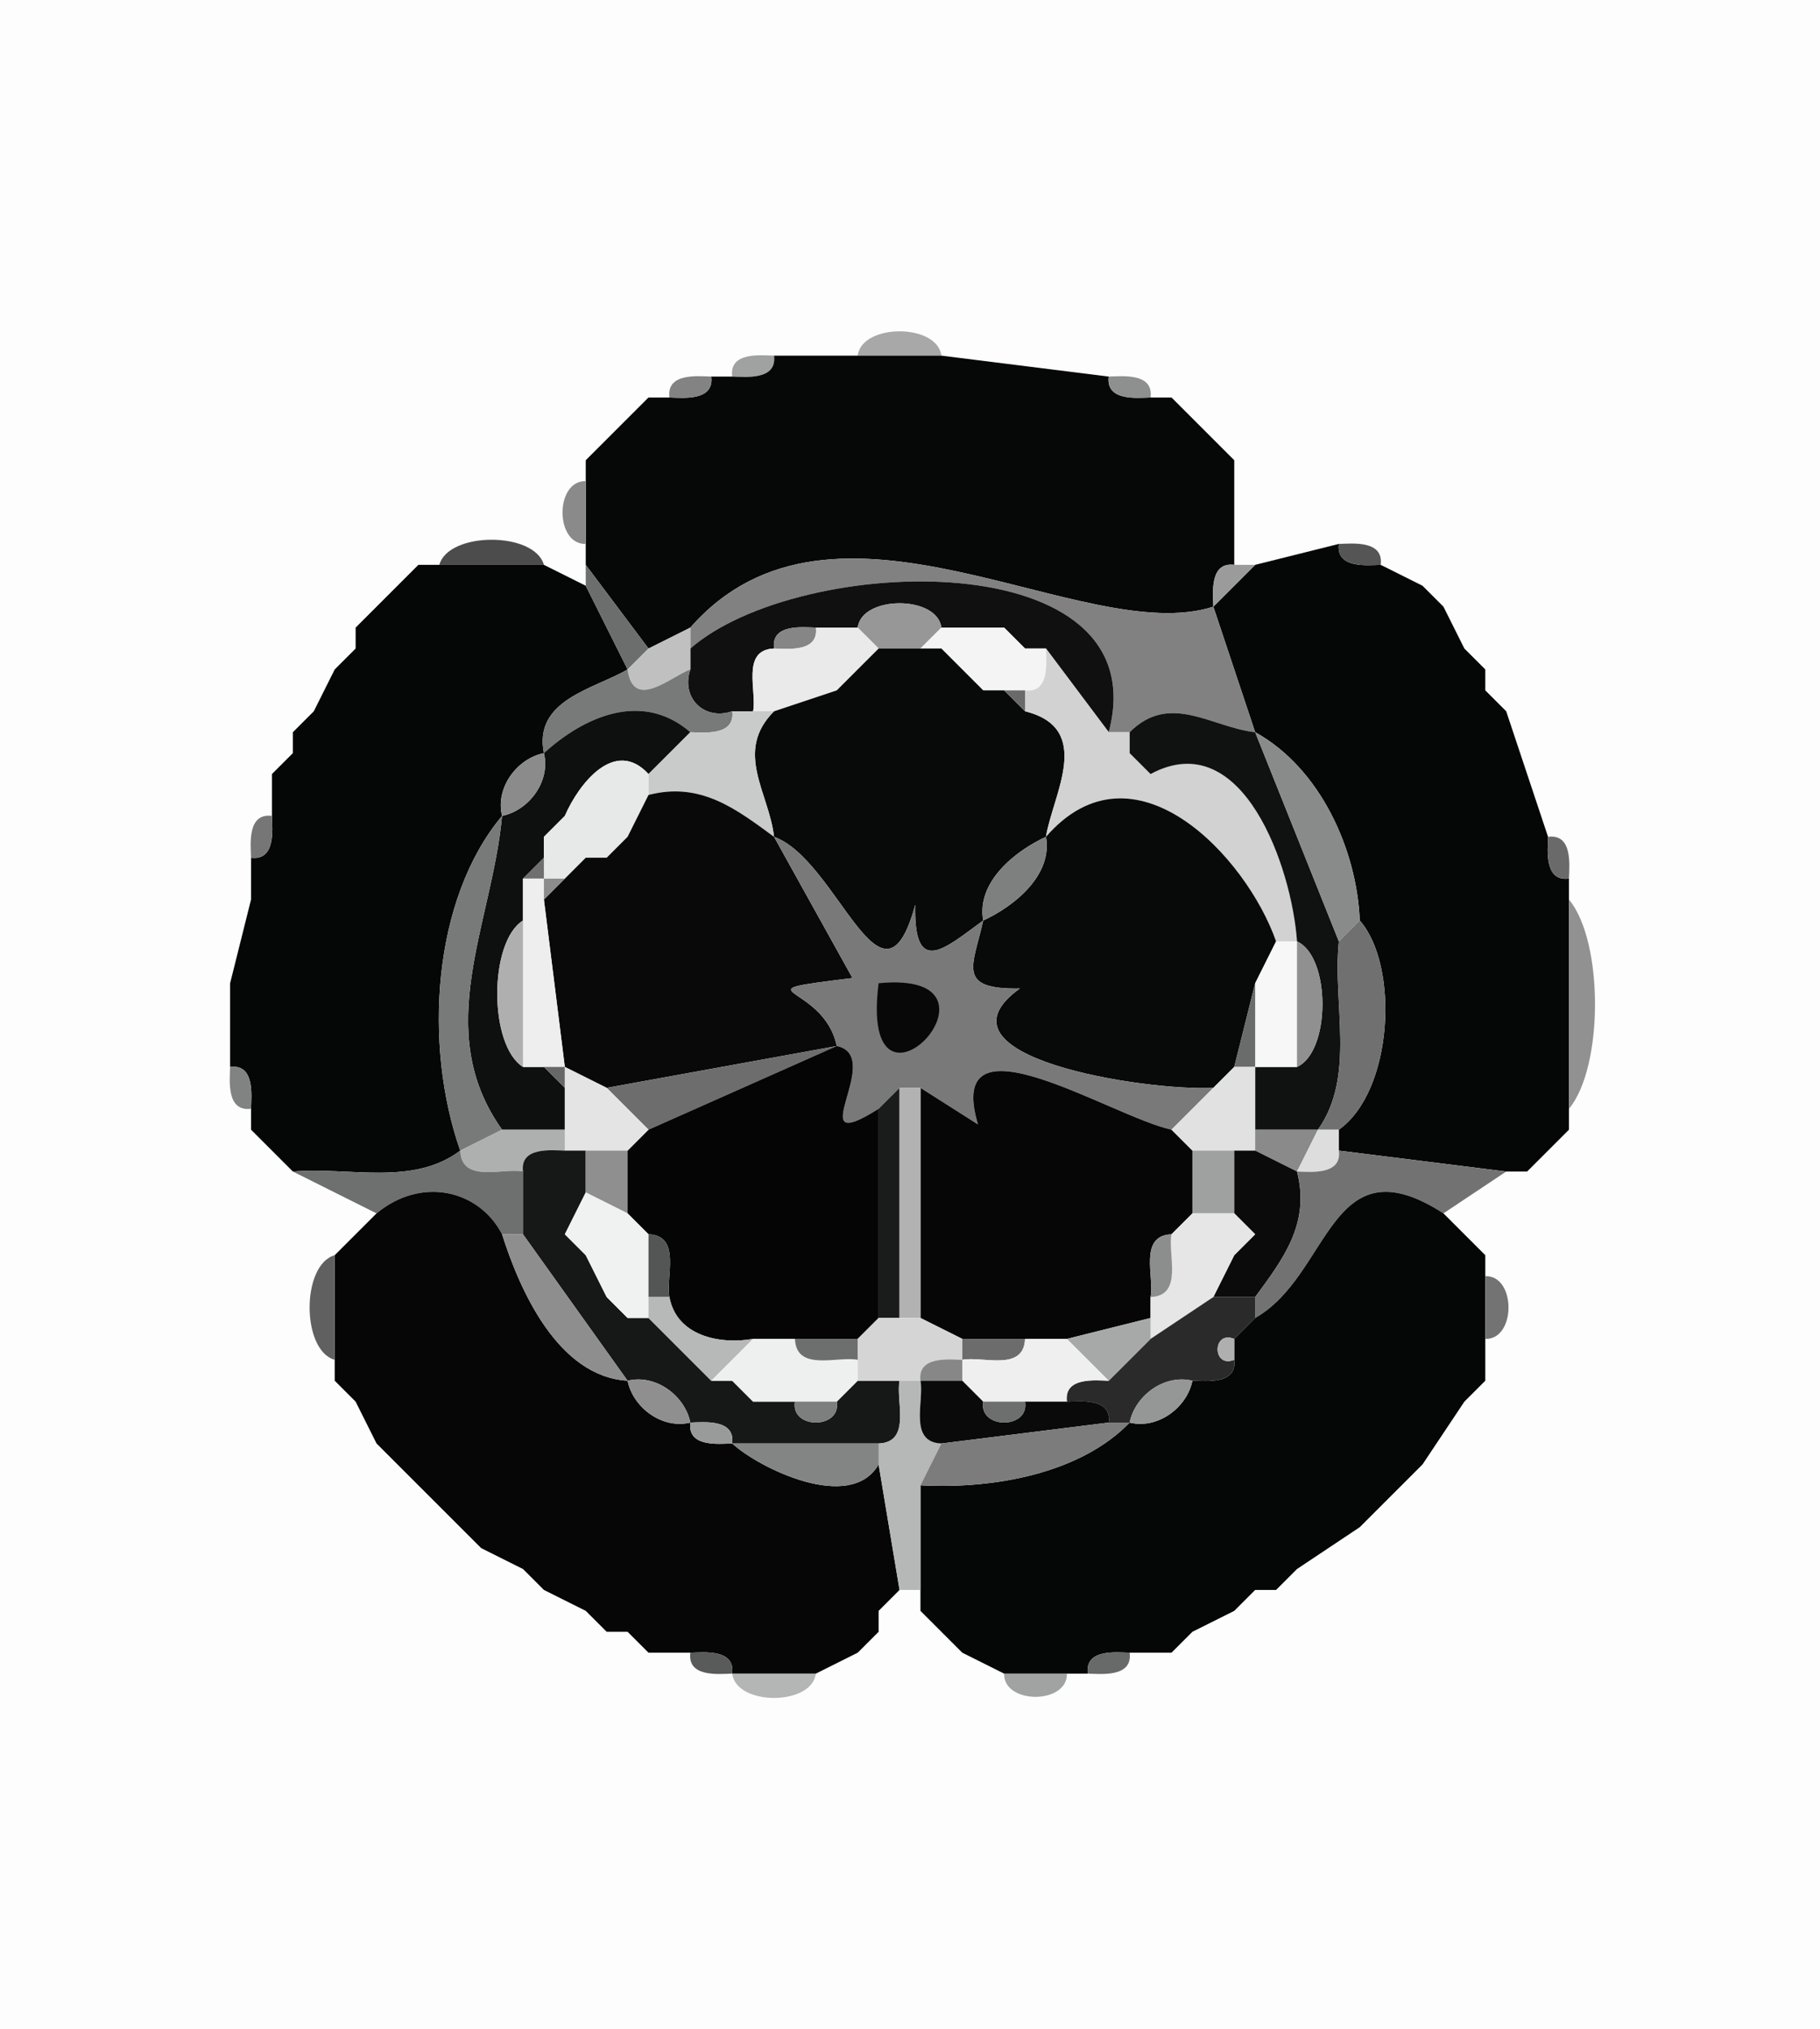 <?xml version="1.0" standalone="yes"?>
<svg width="87" height="97">
<path style="fill:#fdfdfd" d="M87 0 L87 97 L0 97 L0 0 L87 0 z"/>
<path style="fill:#a8a8a8" d="M45 17 L41 17 C41.19 15.45 44.81 15.45 45 17 z"/>
<path style="fill:#a0a1a1" d="M37 17 C37.15 18.18 35.66 18.02 35 18 C34.85 16.82 36.34 16.98 37 17 z"/>
<path style="fill:#060707" d="M41 17 L45 17 L53 18 C52.85 19.18 54.34 19.02 55 19 L56 19 L57 20 L58 21 L59 22 L59 27 C57.82 26.85 57.98 28.34 58 29 C51.77 31.01 39.87 22.16 33 30 L31 31 L28 27 L28 26 L28 23 L28 22 L29 21 L30 20 L31 19 L32 19 C32.66 19.02 34.15 19.18 34 18 L35 18 C35.66 18.02 37.15 18.18 37 17 L41 17 z"/>
<path style="fill:#838383" d="M34 18 C34.15 19.18 32.66 19.02 32 19 C31.85 17.82 33.34 17.98 34 18 z"/>
<path style="fill:#8e8f8f" d="M55 19 C54.34 19.02 52.85 19.18 53 18 C53.66 17.98 55.15 17.82 55 19 z"/>
<path style="fill:#838383" d="M31 19 L30 20 L31 19 z"/>
<path style="fill:#949494" d="M57 20 L56 19 L57 20 z"/>
<path style="fill:#787878" d="M30 20 L29 21 L30 20 z"/>
<path style="fill:#7d7d7d" d="M58 21 L57 20 L58 21 z"/>
<path style="fill:#797979" d="M29 21 L28 22 L29 21 z"/>
<path style="fill:#979797" d="M59 22 L58 21 L59 22 z"/>
<path style="fill:#8a8a8a" d="M28 23 L28 26 C26.52 26.04 26.52 22.96 28 23 z"/>
<path style="fill:#4c4c4c" d="M26 27 L21 27 C21.45 25.4 25.55 25.4 26 27 z"/>
<path style="fill:#050606" d="M64 26 C63.85 27.18 65.34 27.02 66 27 L68 28 L69 29 L70 31 L71 32 L71 33 L72 34 L74 40 C73.98 40.66 73.82 42.15 75 42 L75 43 L75 53 L75 54 L74 55 L73 56 L72 56 L64 55 L64 54 C66.6 52.15 66.9 46.17 65 44 C64.86 40.6 63.1 36.71 60 35 L58 29 L60 27 L64 26 z"/>
<path style="fill:#555555" d="M66 27 C65.34 27.02 63.85 27.18 64 26 C64.66 25.98 66.15 25.82 66 27 z"/>
<path style="fill:#7c7c7c" d="M20 27 L19 28 L20 27 z"/>
<path style="fill:#050606" d="M21 27 L26 27 L28 28 L30 32 C28.42 32.93 25.49 33.44 26 36 C24.71 36.26 23.67 37.66 24 39 C20.67 42.98 20.23 49.94 22 55 C19.74 56.71 16.69 55.77 14 56 L13 55 L12 54 L12 53 C12.02 52.34 12.18 50.85 11 51 L11 47 L12 43 L12 41 C13.18 41.15 13.02 39.66 13 39 L13 37 L14 36 L14 35 L15 34 L16 32 L17 31 L17 30 L18 29 L19 28 L20 27 L21 27 z"/>
<path style="fill:#6c6d6d" d="M31 31 L30 32 L28 28 L28 27 L31 31 z"/>
<path style="fill:#818181" d="M58 29 L60 35 C57.91 34.77 55.93 33.07 54 35 L53 35 C55.41 25.91 38.23 26.43 33 31 L33 30 C39.87 22.16 51.77 31.01 58 29 z"/>
<path style="fill:#9b9b9b" d="M59 27 L60 27 L58 29 C57.98 28.34 57.82 26.85 59 27 z"/>
<path style="fill:#6f6f6f" d="M19 28 L18 29 L19 28 z"/>
<path style="fill:#101010" d="M53 35 L50 31 L49 31 L48 30 L45 30 C44.81 28.45 41.19 28.45 41 30 L39 30 C38.34 29.98 36.85 29.82 37 31 C35.41 31.06 36.19 33.05 36 34 L35 34 C33.65 34.46 32.54 33.35 33 32 L33 31 C38.23 26.43 55.41 25.91 53 35 z"/>
<path style="fill:#a3a3a3" d="M69 29 L68 28 L69 29 z"/>
<path style="fill:#a9a9a9" d="M18 29 L17 30 L18 29 z"/>
<path style="fill:#979797" d="M45 30 L44 31 L42 31 L41 30 C41.19 28.45 44.81 28.45 45 30 z"/>
<path style="fill:#c0c0c0" d="M33 30 L33 31 L33 32 C32.1 32.32 30.27 34.02 30 32 L31 31 L33 30 z"/>
<path style="fill:#868686" d="M39 30 C39.15 31.18 37.66 31.02 37 31 C36.85 29.82 38.34 29.98 39 30 z"/>
<path style="fill:#eaeaea" d="M41 30 L42 31 L41 32 L40 33 L37 34 L36 34 C36.19 33.05 35.41 31.06 37 31 C37.66 31.02 39.15 31.18 39 30 L41 30 z"/>
<path style="fill:#f4f4f4" d="M45 30 L48 30 L49 31 L50 31 C50.02 31.66 50.18 33.15 49 33 L48 33 L47 33 L46 32 L45 31 L44 31 L45 30 z"/>
<path style="fill:#9d9d9d" d="M49 31 L48 30 L49 31 z"/>
<path style="fill:#676767" d="M17 31 L16 32 L17 31 z"/>
<path style="fill:#080909" d="M42 31 L44 31 L45 31 L46 32 L47 33 L48 33 L49 34 C52.31 34.82 50.32 37.99 50 40 C48.54 40.67 46.67 42.15 47 44 C45.16 45.34 43.67 46.74 43.75 43.25 C42.17 49.07 40.06 41.1 37 40 C36.77 37.91 35.07 35.93 37 34 L40 33 L41 32 L42 31 z"/>
<path style="fill:#767676" d="M46 32 L45 31 L46 32 z"/>
<path style="fill:#d2d2d2" d="M53 35 L54 35 L54 36 L55 37 C59.42 34.62 61.76 41.51 62 45 L61 45 C59.58 40.94 54.19 35.17 50 40 C50.32 37.99 52.31 34.82 49 34 L49 33 C50.18 33.15 50.02 31.66 50 31 L53 35 z"/>
<path style="fill:#808080" d="M71 32 L70 31 L71 32 z"/>
<path style="fill:#787979" d="M30 32 C30.27 34.02 32.1 32.32 33 32 C32.54 33.35 33.65 34.46 35 34 C35.15 35.18 33.66 35.02 33 35 C30.69 33 27.91 34.26 26 36 C25.49 33.44 28.42 32.93 30 32 z"/>
<path style="fill:#717171" d="M41 32 L40 33 L41 32 z"/>
<path style="fill:#999999" d="M47 33 L46 32 L47 33 z"/>
<path style="fill:#6a6a6a" d="M49 33 L49 34 L48 33 L49 33 z"/>
<path style="fill:#5d5d5d" d="M72 34 L71 33 L72 34 z"/>
<path style="fill:#999999" d="M15 34 L14 35 L15 34 z"/>
<path style="fill:#0e0f0f" d="M33 35 L31 37 C29.39 35.25 27.67 37.46 27 39 L26 40 L26 41 L25 42 L25 44 C23.36 45.03 23.36 49.97 25 51 L26 51 L27 52 L27 54 L24 54 C20.6 49.23 23.52 44.18 24 39 C25.29 38.74 26.33 37.34 26 36 C27.91 34.26 30.69 33 33 35 z"/>
<path style="fill:#c9caca" d="M36 34 L37 34 C35.07 35.93 36.77 37.91 37 40 C35.21 38.69 33.5 37.35 31 38 L31 37 L33 35 C33.66 35.02 35.15 35.18 35 34 L36 34 z"/>
<path style="fill:#101111" d="M60 35 L64 45 C63.69 48 64.82 51.44 63 54 L60 54 L60 51 L62 51 C63.62 50.27 63.62 45.73 62 45 C61.76 41.51 59.42 34.62 55 37 L54 36 L54 35 C55.93 33.07 57.91 34.77 60 35 z"/>
<path style="fill:#898a8a" d="M65 44 L64 45 L60 35 C63.1 36.71 64.86 40.6 65 44 z"/>
<path style="fill:#a5a5a5" d="M14 36 L13 37 L14 36 z"/>
<path style="fill:#8b8b8b" d="M26 36 C26.33 37.34 25.29 38.74 24 39 C23.67 37.66 24.71 36.26 26 36 z"/>
<path style="fill:#e7e8e8" d="M31 37 L31 38 L30 40 L29 41 L28 41 L27 42 L26 42 L26 41 L26 40 L27 39 C27.67 37.46 29.39 35.25 31 37 z"/>
<path style="fill:#7e7e7e" d="M55 37 L54 36 L55 37 z"/>
<path style="fill:#090909" d="M37 40 L40.75 46.75 C35 47.47 39.36 46.95 40 50 L29 52 L27 51 L26 43 L27 42 L28 41 L29 41 L30 40 L31 38 C33.5 37.35 35.21 38.69 37 40 z"/>
<path style="fill:#080909" d="M61 45 L60 47 L59 51 L58 52 C54.75 52.16 44.2 50.54 48.75 47.25 C45.7 47.3 46.51 46.2 47 44 C48.46 43.33 50.33 41.85 50 40 C54.19 35.17 59.58 40.94 61 45 z"/>
<path style="fill:#767676" d="M13 39 C13.02 39.66 13.18 41.15 12 41 C11.98 40.34 11.82 38.85 13 39 z"/>
<path style="fill:#787979" d="M24 39 C23.52 44.18 20.6 49.23 24 54 L22 55 C20.23 49.94 20.67 42.98 24 39 z"/>
<path style="fill:#6e6e6e" d="M27 39 L26 40 L27 39 z"/>
<path style="fill:#7f7f7f" d="M30 40 L29 41 L30 40 z"/>
<path style="fill:#797979" d="M47 44 C46.51 46.2 45.7 47.3 48.75 47.25 C44.2 50.54 54.75 52.16 58 52 L56 54 C53.14 53.39 45.09 48.17 46.75 53.75 L44 52 L43 52 L42 53 C38.14 55.44 42.37 50.49 40 50 C39.36 46.95 35 47.47 40.75 46.75 L37 40 C40.06 41.1 42.17 49.07 43.75 43.25 C43.67 46.74 45.16 45.34 47 44 z"/>
<path style="fill:#7e7f7f" d="M50 40 C50.33 41.85 48.46 43.33 47 44 C46.67 42.15 48.54 40.67 50 40 z"/>
<path style="fill:#6a6a6a" d="M75 42 C73.82 42.15 73.98 40.66 74 40 C75.18 39.85 75.02 41.34 75 42 z"/>
<path style="fill:#6f6f6f" d="M26 41 L26 42 L25 42 L26 41 z"/>
<path style="fill:#838383" d="M28 41 L27 42 L28 41 z"/>
<path style="fill:#eeeeee" d="M26 42 L26 43 L27 51 L26 51 L25 51 L25 44 L25 42 L26 42 z"/>
<path style="fill:#8c8c8c" d="M27 42 L26 43 L26 42 L27 42 z"/>
<path style="fill:#848585" d="M12 43 L11 47 L12 43 z"/>
<path style="fill:#919191" d="M75 53 L75 43 C76.66 44.99 76.66 51.01 75 53 z"/>
<path style="fill:#afafaf" d="M25 44 L25 51 C23.36 49.97 23.36 45.03 25 44 z"/>
<path style="fill:#707070" d="M64 54 L63 54 C64.82 51.44 63.69 48 64 45 L65 44 C66.9 46.17 66.6 52.15 64 54 z"/>
<path style="fill:#f7f7f7" d="M62 45 L62 51 L60 51 L60 47 L61 45 L62 45 z"/>
<path style="fill:#909090" d="M62 51 L62 45 C63.62 45.73 63.62 50.27 62 51 z"/>
<path style="fill:#080808" d="M42 47 C48.99 46.32 41.01 54.8 42 47 z"/>
<path style="fill:#6a6b6b" d="M60 47 L60 51 L59 51 L60 47 z"/>
<path style="fill:#6d6d6d" d="M40 50 L31 54 L29 52 L40 50 z"/>
<path style="fill:#050505" d="M42 53 L42 63 L41 64 L38 64 L36 64 C34.4 64.28 32.34 63.86 32 62 C31.81 61.05 32.59 59.06 31 59 L30 58 L30 55 L31 54 L40 50 C42.37 50.49 38.14 55.44 42 53 z"/>
<path style="fill:#818282" d="M12 53 C10.82 53.15 10.98 51.66 11 51 C12.18 50.85 12.02 52.34 12 53 z"/>
<path style="fill:#676767" d="M27 51 L27 52 L26 51 L27 51 z"/>
<path style="fill:#e4e4e4" d="M29 52 L31 54 L30 55 L28 55 L27 55 L27 54 L27 52 L27 51 L29 52 z"/>
<path style="fill:#060606" d="M56 54 L57 55 L57 58 L56 59 C54.41 59.06 55.19 61.05 55 62 L55 63 L51 64 L49 64 L46 64 L44 63 L44 52 L46.75 53.75 C45.09 48.17 53.14 53.39 56 54 z"/>
<path style="fill:#e1e1e1" d="M60 51 L60 54 L60 55 L59 55 L57 55 L56 54 L58 52 L59 51 L60 51 z"/>
<path style="fill:#1a1b1b" d="M43 52 L43 63 L42 63 L42 53 L43 52 z"/>
<path style="fill:#b2b2b2" d="M44 52 L44 63 L43 63 L43 52 L44 52 z"/>
<path style="fill:#8b8b8b" d="M13 55 L12 54 L13 55 z"/>
<path style="fill:#aeafaf" d="M24 54 L27 54 L27 55 C26.34 54.98 24.85 54.82 25 56 C24.05 55.81 22.06 56.59 22 55 L24 54 z"/>
<path style="fill:#8a8a8a" d="M63 54 L62 56 L60 55 L60 54 L63 54 z"/>
<path style="fill:#dddddd" d="M64 54 L64 55 C64.15 56.18 62.66 56.02 62 56 L63 54 L64 54 z"/>
<path style="fill:#9b9b9b" d="M75 54 L74 55 L75 54 z"/>
<path style="fill:#9c9c9c" d="M14 56 L13 55 L14 56 z"/>
<path style="fill:#6e6f6f" d="M22 55 C22.06 56.59 24.05 55.81 25 56 L25 59 L24 59 C22.9 56.88 20.15 56.22 18 58 L14 56 C16.69 55.77 19.74 56.71 22 55 z"/>
<path style="fill:#161717" d="M27 55 L28 55 L28 57 L27 59 L28 60 L29 62 L30 63 L31 63 L34 66 L35 66 L36 67 L38 67 C37.78 68.33 40.22 68.33 40 67 L41 66 L43 66 C42.81 66.95 43.59 68.94 42 69 L35 69 C35.15 67.82 33.66 67.98 33 68 C32.74 66.71 31.34 65.67 30 66 L25 59 L25 56 C24.85 54.82 26.34 54.98 27 55 z"/>
<path style="fill:#8f8f8f" d="M30 55 L30 58 L28 57 L28 55 L30 55 z"/>
<path style="fill:#9fa0a0" d="M59 55 L59 58 L57 58 L57 55 L59 55 z"/>
<path style="fill:#0b0b0b" d="M60 55 L62 56 C62.65 58.5 61.31 60.21 60 62 L58 62 L59 60 L60 59 L59 58 L59 55 L60 55 z"/>
<path style="fill:#727272" d="M72 56 L69 58 C63.54 54.48 63.62 60.96 60 63 L60 62 C61.31 60.21 62.65 58.5 62 56 C62.66 56.02 64.15 56.18 64 55 L72 56 z"/>
<path style="fill:#979797" d="M74 55 L73 56 L74 55 z"/>
<path style="fill:#060606" d="M24 59 C24.84 61.65 26.66 65.8 30 66 C30.26 67.29 31.66 68.33 33 68 C32.85 69.18 34.34 69.02 35 69 C36.27 70.17 40.66 72.34 42 70 L43 76 L42 77 L42 78 L41 79 L39 80 L35 80 C35.15 78.82 33.66 78.98 33 79 L31 79 L30 78 L29 78 L28 77 L26 76 L25 75 L23 74 L22 73 L21 72 L20 71 L19 70 L18 69 L17 67 L16 66 L16 65 L16 60 L18 58 C20.15 56.22 22.9 56.88 24 59 z"/>
<path style="fill:#f0f1f1" d="M30 58 L31 59 L31 62 L31 63 L30 63 L29 62 L28 60 L27 59 L28 57 L30 58 z"/>
<path style="fill:#050606" d="M69 58 L70 59 L71 60 L71 61 L71 64 L71 66 L70 67 L68 70 L67 71 L66 72 L65 73 L62 75 L61 76 L60 76 L59 77 L57 78 L56 79 L54 79 C53.34 78.98 51.85 78.82 52 80 L51 80 L48 80 L46 79 L45 78 L44 77 L44 76 L44 71 C47.57 71.19 51.67 70.41 54 68 C55.34 68.33 56.74 67.29 57 66 C57.66 66.02 59.15 66.18 59 65 L59 64 L60 63 C63.62 60.96 63.54 54.48 69 58 z"/>
<path style="fill:#636363" d="M57 58 L56 59 L57 58 z"/>
<path style="fill:#e6e6e6" d="M59 58 L60 59 L59 60 L58 62 L55 64 L55 63 L55 62 C56.59 61.94 55.81 59.95 56 59 L57 58 L59 58 z"/>
<path style="fill:#8e8e8e" d="M25 59 L30 66 C26.66 65.8 24.84 61.65 24 59 L25 59 z"/>
<path style="fill:#949494" d="M28 60 L27 59 L28 60 z"/>
<path style="fill:#545555" d="M32 62 L31 62 L31 59 C32.59 59.06 31.81 61.05 32 62 z"/>
<path style="fill:#8c8d8d" d="M56 59 C55.81 59.95 56.59 61.94 55 62 C55.19 61.05 54.41 59.06 56 59 z"/>
<path style="fill:#616161" d="M60 59 L59 60 L60 59 z"/>
<path style="fill:#686868" d="M71 60 L70 59 L71 60 z"/>
<path style="fill:#606060" d="M16 60 L16 65 C14.4 64.55 14.4 60.45 16 60 z"/>
<path style="fill:#737373" d="M71 64 L71 61 C72.48 60.96 72.48 64.04 71 64 z"/>
<path style="fill:#777777" d="M30 63 L29 62 L30 63 z"/>
<path style="fill:#b7b8b8" d="M32 62 C32.34 63.86 34.4 64.28 36 64 L34 66 L31 63 L31 62 L32 62 z"/>
<path style="fill:#2a2a2a" d="M58 62 L60 62 L60 63 L59 64 C57.94 63.57 57.94 65.43 59 65 C59.15 66.18 57.66 66.02 57 66 C55.66 65.67 54.26 66.71 54 68 L53 68 C53.15 66.82 51.66 66.98 51 67 C50.85 65.82 52.34 65.98 53 66 L55 64 L58 62 z"/>
<path style="fill:#d5d5d5" d="M43 63 L44 63 L46 64 L46 65 C45.34 64.98 43.85 64.82 44 66 L43 66 L41 66 L41 65 L41 64 L42 63 L43 63 z"/>
<path style="fill:#a7a8a8" d="M55 63 L55 64 L53 66 L51 64 L55 63 z"/>
<path style="fill:#909090" d="M60 63 L59 64 L60 63 z"/>
<path style="fill:#eeefef" d="M38 64 C38.06 65.59 40.05 64.81 41 65 L41 66 L40 67 L38 67 L36 67 L35 66 L34 66 L36 64 L38 64 z"/>
<path style="fill:#6d6e6e" d="M41 64 L41 65 C40.05 64.81 38.06 65.59 38 64 L41 64 z"/>
<path style="fill:#6c6c6c" d="M49 64 C48.94 65.59 46.95 64.81 46 65 L46 64 L49 64 z"/>
<path style="fill:#efefef" d="M51 64 L53 66 C52.34 65.98 50.85 65.82 51 67 L49 67 L47 67 L46 66 L46 65 C46.95 64.81 48.94 65.59 49 64 L51 64 z"/>
<path style="fill:#afafaf" d="M59 64 L59 65 C57.94 65.43 57.94 63.57 59 64 z"/>
<path style="fill:#878787" d="M46 65 L46 66 L44 66 C43.85 64.82 45.34 64.98 46 65 z"/>
<path style="fill:#747474" d="M17 67 L16 66 L17 67 z"/>
<path style="fill:#8f8f8f" d="M33 68 C31.66 68.33 30.26 67.29 30 66 C31.34 65.67 32.74 66.71 33 68 z"/>
<path style="fill:#7f7f7f" d="M36 67 L35 66 L36 67 z"/>
<path style="fill:#b6b7b7" d="M44 66 C44.19 66.95 43.41 68.94 45 69 L44 71 L44 76 L43 76 L42 70 L42 69 C43.59 68.94 42.81 66.95 43 66 L44 66 z"/>
<path style="fill:#0a0a0a" d="M46 66 L47 67 C46.78 68.33 49.22 68.33 49 67 L51 67 C51.66 66.98 53.15 66.82 53 68 L45 69 C43.41 68.94 44.19 66.95 44 66 L46 66 z"/>
<path style="fill:#959696" d="M57 66 C56.74 67.29 55.34 68.33 54 68 C54.26 66.71 55.66 65.67 57 66 z"/>
<path style="fill:#929292" d="M71 66 L70 67 L71 66 z"/>
<path style="fill:#7d7e7e" d="M40 67 C40.22 68.33 37.78 68.33 38 67 L40 67 z"/>
<path style="fill:#6d6e6e" d="M49 67 C49.22 68.33 46.78 68.33 47 67 L49 67 z"/>
<path style="fill:#999a9a" d="M35 69 C34.34 69.02 32.85 69.18 33 68 C33.66 67.98 35.15 67.82 35 69 z"/>
<path style="fill:#7c7c7c" d="M53 68 L54 68 C51.67 70.41 47.57 71.19 44 71 L45 69 L53 68 z"/>
<path style="fill:#888888" d="M19 70 L18 69 L19 70 z"/>
<path style="fill:#838484" d="M42 69 L42 70 C40.66 72.34 36.27 70.17 35 69 L42 69 z"/>
<path style="fill:#6e6e6e" d="M20 71 L19 70 L20 71 z"/>
<path style="fill:#a5a5a5" d="M68 70 L67 71 L68 70 z"/>
<path style="fill:#676767" d="M21 72 L20 71 L21 72 z"/>
<path style="fill:#949494" d="M67 71 L66 72 L67 71 z"/>
<path style="fill:#6c6c6c" d="M22 73 L21 72 L22 73 z"/>
<path style="fill:#a0a0a0" d="M66 72 L65 73 L66 72 z"/>
<path style="fill:#a5a5a5" d="M23 74 L22 73 L23 74 z"/>
<path style="fill:#686868" d="M26 76 L25 75 L26 76 z"/>
<path style="fill:#787878" d="M62 75 L61 76 L62 75 z"/>
<path style="fill:#5f5f5f" d="M43 76 L42 77 L43 76 z"/>
<path style="fill:#5f5f5f" d="M60 76 L59 77 L60 76 z"/>
<path style="fill:#8f8f8f" d="M29 78 L28 77 L29 78 z"/>
<path style="fill:#979797" d="M45 78 L44 77 L45 78 z"/>
<path style="fill:#a4a4a4" d="M31 79 L30 78 L31 79 z"/>
<path style="fill:#828282" d="M42 78 L41 79 L42 78 z"/>
<path style="fill:#707070" d="M46 79 L45 78 L46 79 z"/>
<path style="fill:#a5a5a5" d="M57 78 L56 79 L57 78 z"/>
<path style="fill:#595a5a" d="M35 80 C34.34 80.02 32.85 80.18 33 79 C33.66 78.98 35.15 78.82 35 80 z"/>
<path style="fill:#686969" d="M54 79 C54.15 80.18 52.66 80.02 52 80 C51.85 78.82 53.34 78.98 54 79 z"/>
<path style="fill:#b4b5b5" d="M39 80 C38.81 81.55 35.19 81.55 35 80 L39 80 z"/>
<path style="fill:#a1a2a2" d="M51 80 C51.04 81.48 47.96 81.48 48 80 L51 80 z"/>
</svg>
